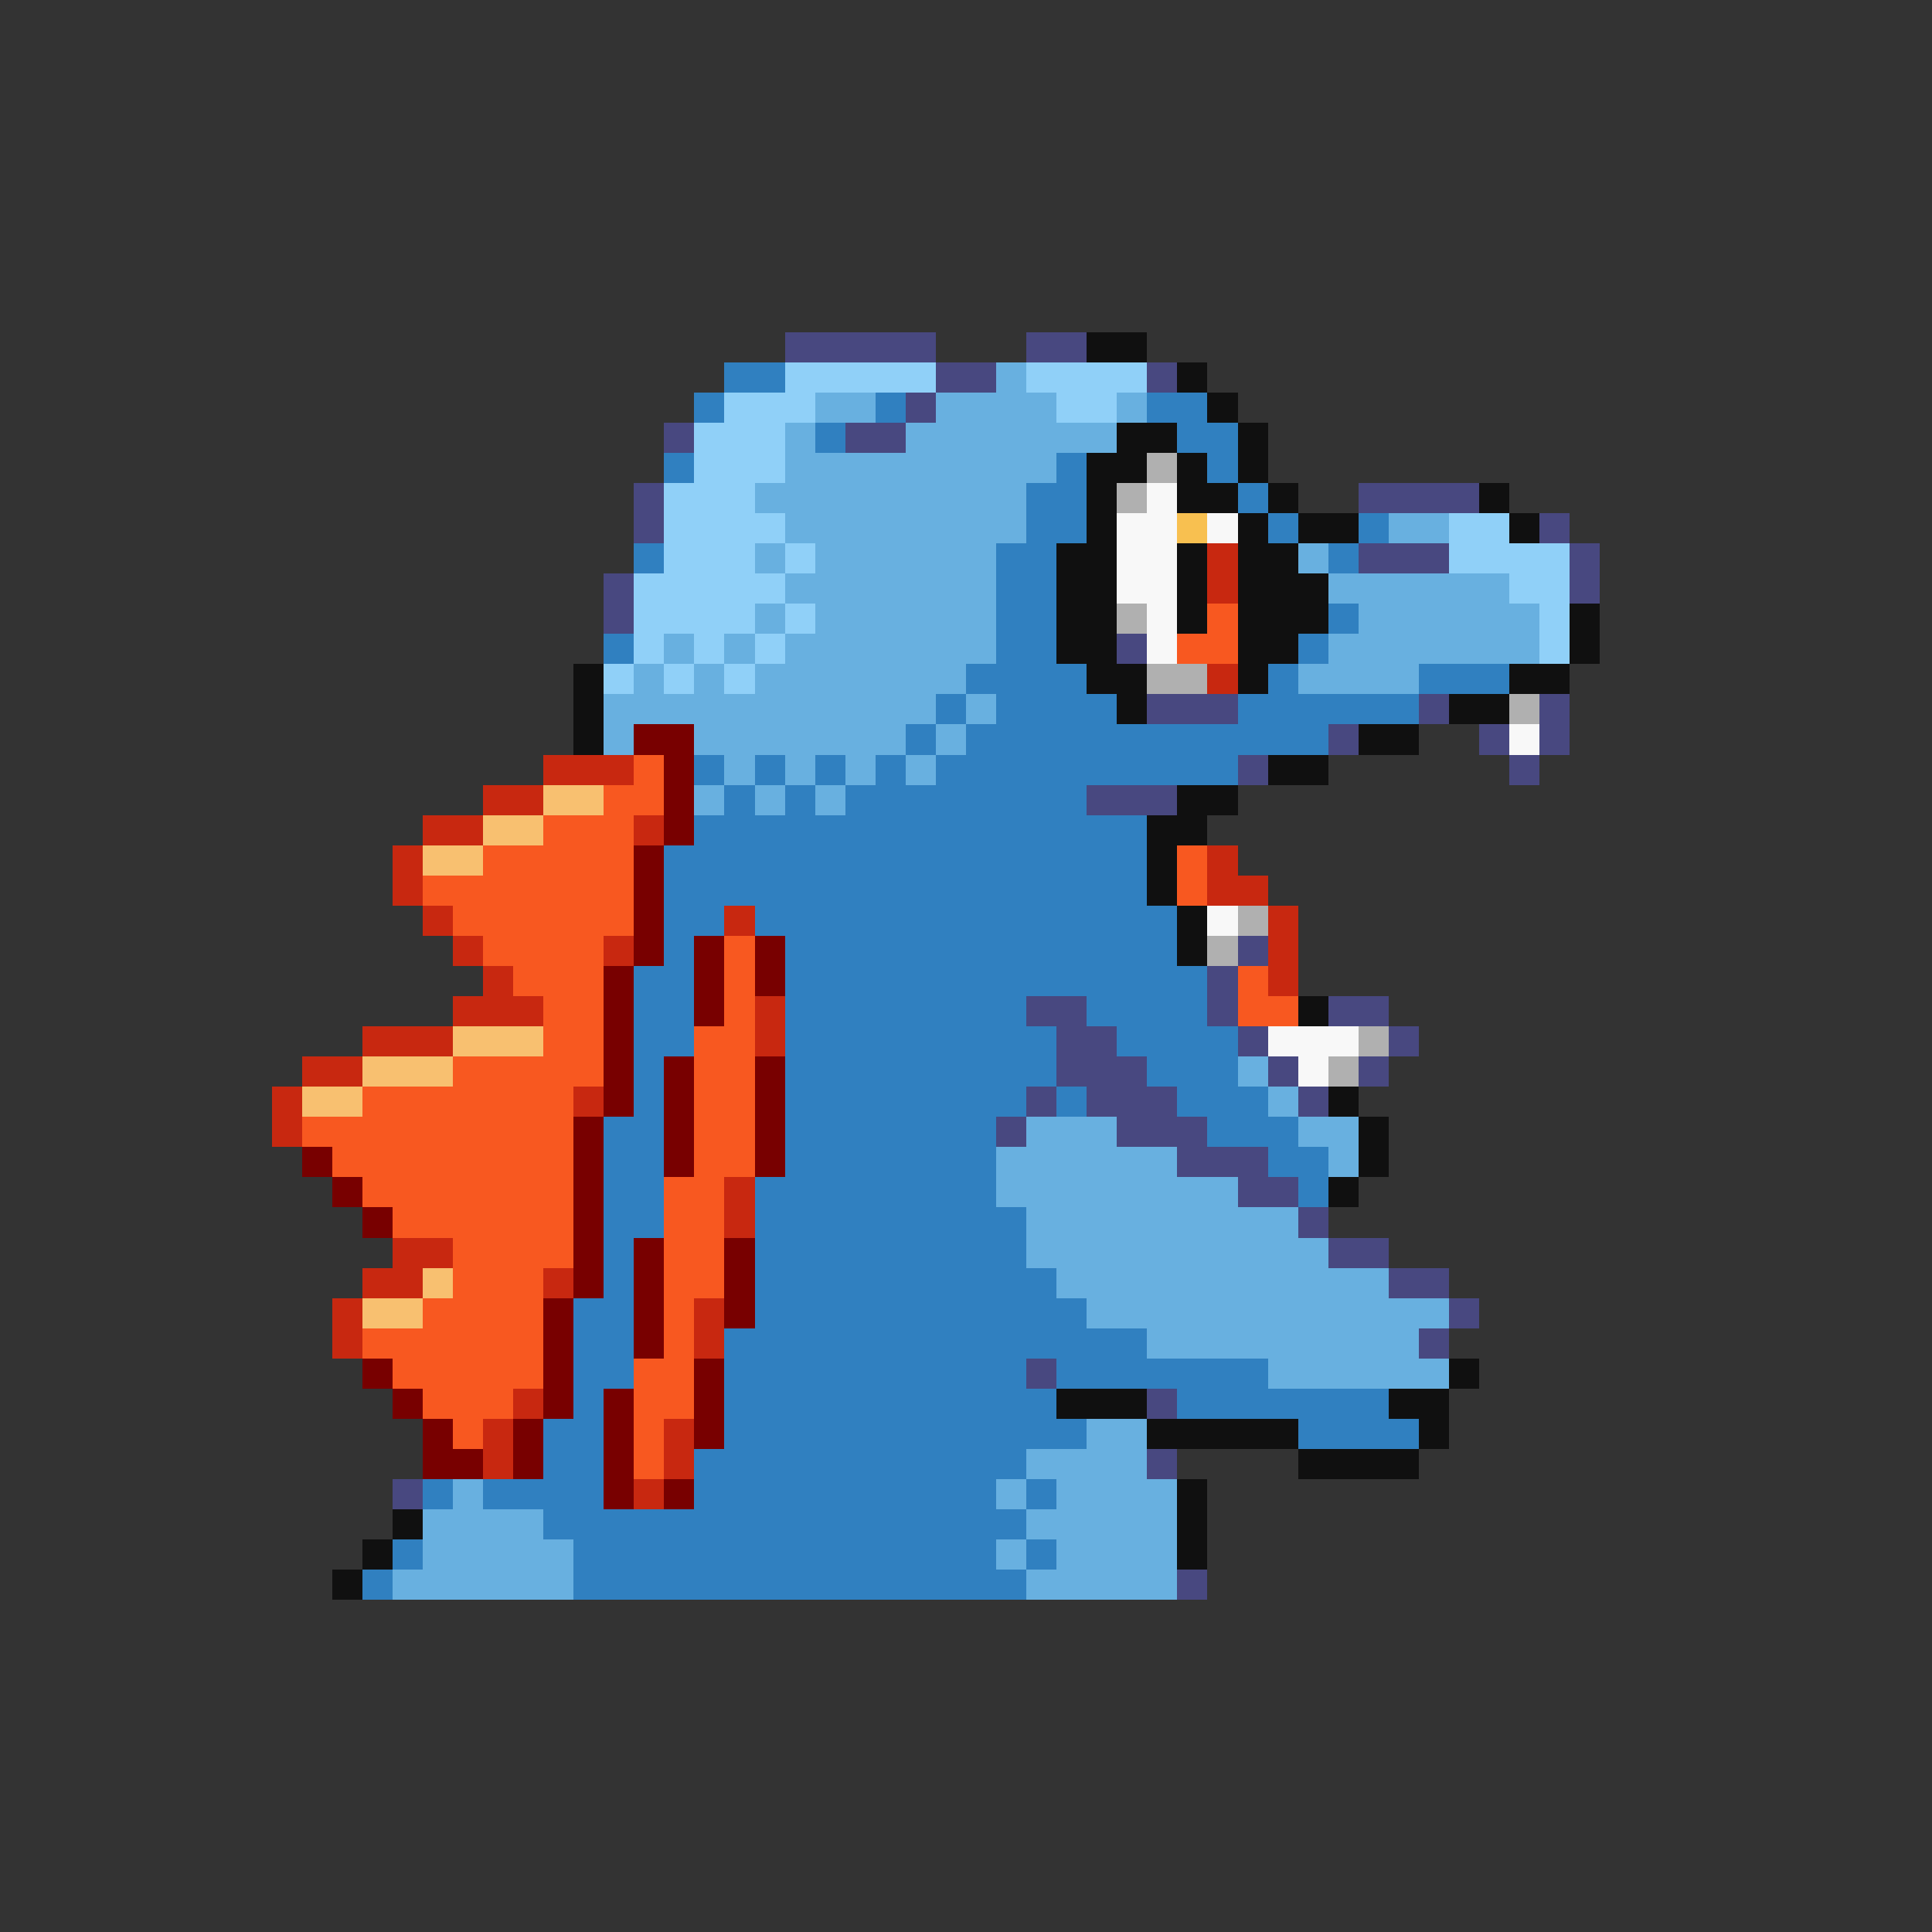 <svg xmlns="http://www.w3.org/2000/svg" viewBox="0 -0.5 64 64" shape-rendering="crispEdges">
<rect x="0" y="-0.5" width="64" height="64" fill="#333333" stroke="none"/>
<path stroke="#484880" d="M26 11h5M34 11h2M31 12h2M38 12h1M30 13h1M22 14h1M28 14h2M21 16h1M45 16h4M21 17h1M51 17h1M45 18h3M52 18h1M20 19h1M52 19h1M20 20h1M37 21h1M38 23h3M47 23h1M51 23h1M44 24h1M49 24h1M51 24h1M41 25h1M50 25h1M36 26h3M41 31h1M40 32h1M34 33h2M40 33h1M44 33h2M35 34h2M41 34h1M46 34h1M35 35h3M42 35h1M45 35h1M34 36h1M36 36h3M43 36h1M33 37h1M37 37h3M39 38h3M41 39h2M43 40h1M44 41h2M46 42h2M48 43h1M47 44h1M34 45h1M38 46h1M38 48h1M13 49h1M39 52h1" />
<path stroke="#101010" d="M36 11h2M39 12h1M40 13h1M37 14h2M41 14h1M36 15h2M39 15h1M41 15h1M36 16h1M39 16h2M42 16h1M49 16h1M36 17h1M41 17h1M43 17h2M50 17h1M35 18h2M39 18h1M41 18h2M35 19h2M39 19h1M41 19h3M35 20h2M39 20h1M41 20h3M52 20h1M35 21h2M41 21h2M52 21h1M19 22h1M36 22h2M41 22h1M50 22h2M19 23h1M37 23h1M48 23h2M19 24h1M45 24h2M42 25h2M39 26h2M38 27h2M38 28h1M38 29h1M39 30h1M39 31h1M43 33h1M44 36h1M45 37h1M45 38h1M44 39h1M48 45h1M35 46h3M46 46h2M38 47h5M47 47h1M43 48h4M39 49h1M13 50h1M39 50h1M12 51h1M39 51h1M11 52h1" />
<path stroke="#3080c0" d="M24 12h2M23 13h1M29 13h1M38 13h2M27 14h1M39 14h2M22 15h1M35 15h1M40 15h1M34 16h2M41 16h1M34 17h2M42 17h1M45 17h1M21 18h1M33 18h2M44 18h1M33 19h2M33 20h2M44 20h1M20 21h1M33 21h2M43 21h1M32 22h4M42 22h1M47 22h3M31 23h1M33 23h4M41 23h6M30 24h1M32 24h12M23 25h1M25 25h1M27 25h1M29 25h1M31 25h10M24 26h1M26 26h1M28 26h8M23 27h15M22 28h16M22 29h16M22 30h2M25 30h14M22 31h1M26 31h13M21 32h2M26 32h14M21 33h2M26 33h8M36 33h4M21 34h2M26 34h9M37 34h4M21 35h1M26 35h9M38 35h3M21 36h1M26 36h8M35 36h1M39 36h3M20 37h2M26 37h7M40 37h3M20 38h2M26 38h7M42 38h2M20 39h2M25 39h8M43 39h1M20 40h2M25 40h9M20 41h1M25 41h9M20 42h1M25 42h10M19 43h2M25 43h11M19 44h2M24 44h14M19 45h2M24 45h10M35 45h7M19 46h1M24 46h11M39 46h7M18 47h2M24 47h12M43 47h4M18 48h2M23 48h11M14 49h1M16 49h4M23 49h10M34 49h1M18 50h16M13 51h1M19 51h14M34 51h1M12 52h1M19 52h15" />
<path stroke="#90d0f8" d="M26 12h5M34 12h4M24 13h3M35 13h2M23 14h3M23 15h3M22 16h3M22 17h4M48 17h2M22 18h3M26 18h1M48 18h4M21 19h5M50 19h2M21 20h4M26 20h1M51 20h1M21 21h1M23 21h1M25 21h1M51 21h1M20 22h1M22 22h1M24 22h1" />
<path stroke="#68b0e0" d="M33 12h1M27 13h2M31 13h4M37 13h1M26 14h1M30 14h7M26 15h9M25 16h9M26 17h8M46 17h2M25 18h1M27 18h6M43 18h1M26 19h7M44 19h6M25 20h1M27 20h6M45 20h6M22 21h1M24 21h1M26 21h7M44 21h7M21 22h1M23 22h1M25 22h7M43 22h4M20 23h11M32 23h1M20 24h1M23 24h7M31 24h1M24 25h1M26 25h1M28 25h1M30 25h1M23 26h1M25 26h1M27 26h1M41 35h1M42 36h1M34 37h3M43 37h2M33 38h6M44 38h1M33 39h8M34 40h9M34 41h10M35 42h11M36 43h12M38 44h9M42 45h6M36 47h2M34 48h4M15 49h1M33 49h1M35 49h4M14 50h4M34 50h5M14 51h5M33 51h1M35 51h4M13 52h6M34 52h5" />
<path stroke="#b0b0b0" d="M38 15h1M37 16h1M37 20h1M38 22h2M50 23h1M41 30h1M40 31h1M45 34h1M44 35h1" />
<path stroke="#f8f8f8" d="M38 16h1M37 17h2M40 17h1M37 18h2M37 19h2M38 20h1M38 21h1M50 24h1M40 30h1M42 34h3M43 35h1" />
<path stroke="#f8c050" d="M39 17h1" />
<path stroke="#c82810" d="M40 18h1M40 19h1M40 22h1M18 25h3M16 26h2M14 27h2M21 27h1M13 28h1M40 28h1M13 29h1M40 29h2M14 30h1M24 30h1M42 30h1M15 31h1M20 31h1M42 31h1M16 32h1M42 32h1M15 33h3M25 33h1M12 34h3M25 34h1M10 35h2M9 36h1M19 36h1M9 37h1M24 39h1M24 40h1M13 41h2M12 42h2M18 42h1M11 43h1M23 43h1M11 44h1M23 44h1M17 46h1M16 47h1M22 47h1M16 48h1M22 48h1M21 49h1" />
<path stroke="#f85820" d="M40 20h1M39 21h2M21 25h1M20 26h2M18 27h3M16 28h5M39 28h1M14 29h7M39 29h1M15 30h6M16 31h4M24 31h1M17 32h3M24 32h1M41 32h1M18 33h2M24 33h1M41 33h2M18 34h2M23 34h2M15 35h5M23 35h2M12 36h7M23 36h2M10 37h9M23 37h2M11 38h8M23 38h2M12 39h7M22 39h2M13 40h6M22 40h2M15 41h4M22 41h2M15 42h3M22 42h2M14 43h4M22 43h1M12 44h6M22 44h1M13 45h5M21 45h2M14 46h3M21 46h2M15 47h1M21 47h1M21 48h1" />
<path stroke="#780000" d="M21 24h2M22 25h1M22 26h1M22 27h1M21 28h1M21 29h1M21 30h1M21 31h1M23 31h1M25 31h1M20 32h1M23 32h1M25 32h1M20 33h1M23 33h1M20 34h1M20 35h1M22 35h1M25 35h1M20 36h1M22 36h1M25 36h1M19 37h1M22 37h1M25 37h1M10 38h1M19 38h1M22 38h1M25 38h1M11 39h1M19 39h1M12 40h1M19 40h1M19 41h1M21 41h1M24 41h1M19 42h1M21 42h1M24 42h1M18 43h1M21 43h1M24 43h1M18 44h1M21 44h1M12 45h1M18 45h1M23 45h1M13 46h1M18 46h1M20 46h1M23 46h1M14 47h1M17 47h1M20 47h1M23 47h1M14 48h2M17 48h1M20 48h1M20 49h1M22 49h1" />
<path stroke="#f8c070" d="M18 26h2M16 27h2M14 28h2M15 34h3M12 35h3M10 36h2M14 42h1M12 43h2" />
</svg>
